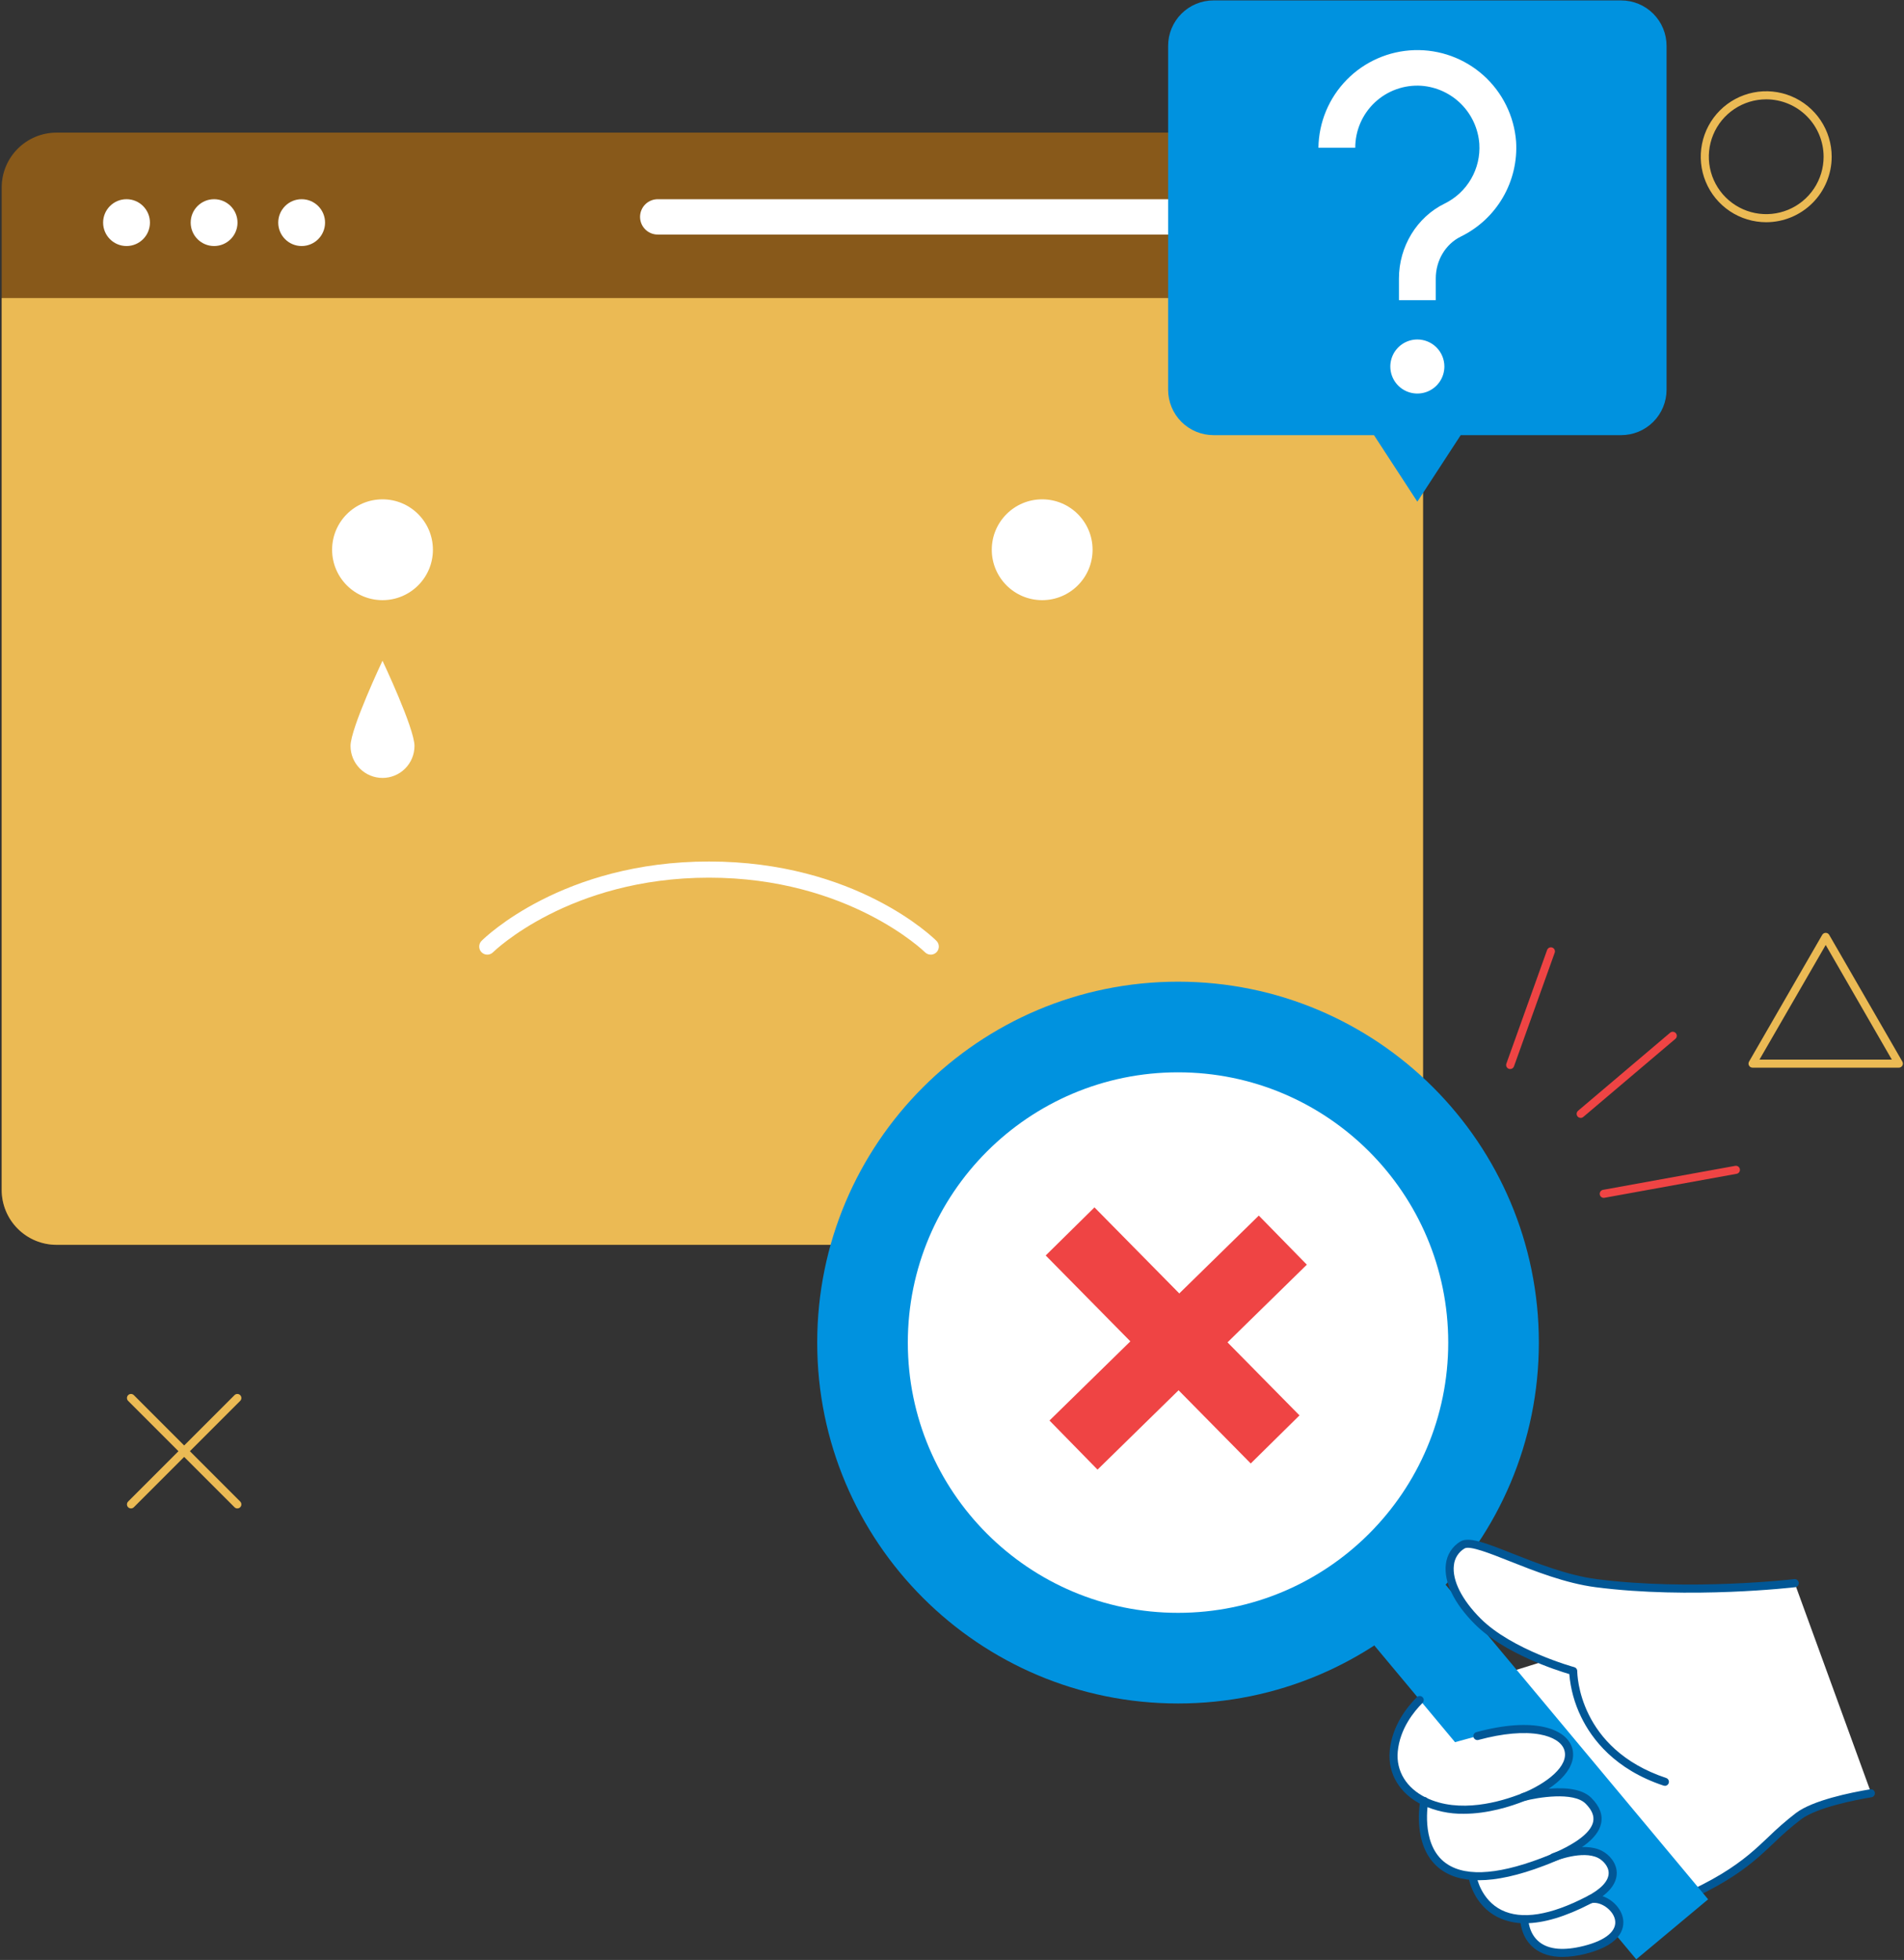 <svg width="480" height="494" viewBox="0 0 480 494" fill="none" xmlns="http://www.w3.org/2000/svg">
<rect x="0" y="0" width="480" height="494" fill="#333333" stroke="none"/>
<path d="M380.719 269.453C380.556 269.454 380.394 269.415 380.248 269.34C380.102 269.265 379.977 269.156 379.882 269.022C379.788 268.888 379.727 268.733 379.705 268.571C379.684 268.408 379.701 268.243 379.757 268.089L390.008 239.494C390.048 239.362 390.115 239.239 390.204 239.133C390.293 239.028 390.402 238.941 390.526 238.879C390.649 238.817 390.784 238.781 390.921 238.773C391.059 238.765 391.197 238.784 391.327 238.831C391.457 238.878 391.576 238.95 391.677 239.044C391.778 239.138 391.859 239.252 391.915 239.378C391.97 239.504 392 239.641 392.001 239.779C392.003 239.917 391.976 240.054 391.923 240.181L381.677 268.776C381.607 268.974 381.477 269.145 381.305 269.266C381.134 269.388 380.929 269.453 380.719 269.453ZM398.493 281.767C398.283 281.769 398.079 281.705 397.906 281.586C397.734 281.467 397.603 281.297 397.531 281.101C397.458 280.904 397.448 280.69 397.502 280.488C397.556 280.285 397.67 280.104 397.831 279.97L421.007 260.327C421.108 260.233 421.227 260.16 421.357 260.113C421.486 260.066 421.624 260.046 421.762 260.054C421.9 260.062 422.035 260.098 422.159 260.16C422.282 260.221 422.392 260.307 422.481 260.413C422.57 260.518 422.637 260.641 422.677 260.773C422.718 260.905 422.731 261.044 422.716 261.181C422.701 261.318 422.658 261.451 422.59 261.572C422.522 261.692 422.431 261.797 422.321 261.881L399.15 281.523C398.966 281.679 398.734 281.766 398.493 281.767ZM404.4 301.919C404.266 301.93 404.132 301.916 404.003 301.875C403.875 301.835 403.757 301.77 403.654 301.683C403.551 301.597 403.466 301.491 403.404 301.372C403.342 301.253 403.304 301.123 403.292 300.989C403.281 300.855 403.295 300.721 403.336 300.593C403.376 300.465 403.441 300.346 403.528 300.243C403.614 300.14 403.72 300.055 403.839 299.993C403.958 299.931 404.088 299.893 404.222 299.882L437.436 293.852C437.702 293.804 437.976 293.864 438.198 294.018C438.42 294.172 438.572 294.408 438.62 294.674C438.668 294.94 438.608 295.215 438.454 295.437C438.299 295.659 438.063 295.811 437.797 295.858L404.583 301.883C404.523 301.9 404.462 301.912 404.4 301.919Z" fill="#EF4444"/>
<path d="M445.265 56.01C442 56.01 438.809 55.042 436.095 53.229C433.381 51.415 431.265 48.837 430.016 45.821C428.767 42.805 428.44 39.487 429.077 36.285C429.714 33.083 431.286 30.142 433.594 27.834C435.902 25.526 438.843 23.954 442.045 23.317C445.247 22.68 448.565 23.007 451.581 24.256C454.597 25.506 457.175 27.621 458.988 30.335C460.802 33.05 461.77 36.241 461.77 39.505C461.765 43.881 460.024 48.076 456.93 51.17C453.836 54.264 449.641 56.005 445.265 56.01ZM445.265 25.037C442.403 25.037 439.606 25.886 437.227 27.475C434.848 29.065 432.993 31.325 431.898 33.968C430.803 36.612 430.517 39.521 431.075 42.328C431.633 45.134 433.011 47.712 435.034 49.736C437.058 51.759 439.636 53.137 442.442 53.695C445.249 54.253 448.158 53.967 450.802 52.872C453.445 51.777 455.705 49.922 457.295 47.543C458.884 45.164 459.733 42.367 459.733 39.505C459.729 35.669 458.203 31.991 455.491 29.279C452.778 26.567 449.101 25.041 445.265 25.037ZM59.832 380.2C59.562 380.198 59.304 380.09 59.114 379.899L32.301 353.087C32.207 352.992 32.132 352.88 32.081 352.756C32.029 352.632 32.003 352.5 32.003 352.366C32.003 352.232 32.029 352.1 32.081 351.976C32.132 351.852 32.207 351.74 32.301 351.645C32.396 351.551 32.508 351.476 32.632 351.424C32.756 351.373 32.888 351.347 33.022 351.347C33.156 351.347 33.288 351.373 33.412 351.424C33.536 351.476 33.648 351.551 33.743 351.645L60.555 378.458C60.699 378.6 60.797 378.782 60.837 378.981C60.876 379.179 60.856 379.385 60.779 379.572C60.701 379.758 60.569 379.918 60.401 380.03C60.232 380.142 60.034 380.201 59.832 380.2Z" fill="#EBBA54"/>
<path d="M33.019 380.199C32.818 380.2 32.62 380.14 32.452 380.027C32.285 379.915 32.154 379.756 32.077 379.569C32 379.382 31.98 379.177 32.02 378.979C32.06 378.781 32.158 378.6 32.301 378.458L59.114 351.645C59.305 351.454 59.564 351.347 59.834 351.347C60.105 351.347 60.364 351.454 60.555 351.645C60.746 351.836 60.853 352.096 60.853 352.366C60.853 352.636 60.746 352.895 60.555 353.086L33.742 379.899C33.648 379.994 33.535 380.07 33.411 380.121C33.287 380.173 33.154 380.199 33.019 380.199ZM478.708 269.104H441.822C441.643 269.105 441.467 269.059 441.311 268.97C441.156 268.88 441.027 268.752 440.937 268.597C440.847 268.442 440.8 268.266 440.8 268.087C440.799 267.908 440.846 267.732 440.936 267.577L459.381 235.631C459.471 235.476 459.599 235.348 459.754 235.258C459.908 235.169 460.084 235.122 460.262 235.122C460.441 235.122 460.616 235.169 460.771 235.258C460.926 235.348 461.054 235.476 461.143 235.631L479.589 267.577C479.678 267.732 479.725 267.907 479.725 268.086C479.725 268.265 479.678 268.44 479.589 268.595C479.499 268.75 479.371 268.878 479.216 268.968C479.062 269.057 478.886 269.104 478.708 269.104ZM443.569 267.067H476.925L460.262 238.177L443.569 267.067Z" fill="#EBBA54"/>
<path d="M14.256 33.422H344.913C348.582 33.422 352.1 34.879 354.694 37.473C357.287 40.067 358.745 43.585 358.745 47.253V301.308C358.745 304.61 357.433 307.777 355.098 310.112C352.763 312.447 349.596 313.759 346.293 313.759H14.256C10.588 313.759 7.07 312.302 4.476 309.708C1.882 307.114 0.425 303.596 0.425 299.927V47.258C0.425 43.59 1.882 40.072 4.476 37.478C7.07 34.884 10.588 33.427 14.256 33.427V33.422Z" fill="#88591A"/>
<path d="M0.42 75.12H358.745V299.922C358.745 303.59 357.288 307.108 354.694 309.702C352.1 312.296 348.582 313.753 344.913 313.753H14.257C10.588 313.753 7.07 312.296 4.476 309.702C1.882 307.108 0.425 303.59 0.425 299.922V75.12H0.42Z" fill="#EBBA54"/>
<path d="M31.897 62.012C35.157 62.012 37.8 59.369 37.8 56.109C37.8 52.85 35.157 50.207 31.897 50.207C28.638 50.207 25.995 52.85 25.995 56.109C25.995 59.369 28.638 62.012 31.897 62.012Z" fill="white"/>
<path d="M53.974 62.012C57.233 62.012 59.876 59.369 59.876 56.109C59.876 52.85 57.233 50.207 53.974 50.207C50.714 50.207 48.071 52.85 48.071 56.109C48.071 59.369 50.714 62.012 53.974 62.012Z" fill="white"/>
<path d="M76.045 62.012C79.305 62.012 81.947 59.369 81.947 56.109C81.947 52.85 79.305 50.207 76.045 50.207C72.785 50.207 70.143 52.85 70.143 56.109C70.143 59.369 72.785 62.012 76.045 62.012Z" fill="white"/>
<path d="M328.714 59.119H165.965C165.368 59.139 164.772 59.039 164.214 58.824C163.656 58.609 163.147 58.285 162.717 57.869C162.287 57.454 161.946 56.956 161.712 56.406C161.479 55.855 161.358 55.263 161.358 54.666C161.358 54.068 161.479 53.476 161.712 52.925C161.946 52.375 162.287 51.877 162.717 51.462C163.147 51.046 163.656 50.721 164.214 50.507C164.772 50.292 165.368 50.192 165.965 50.212H328.714C329.312 50.192 329.907 50.292 330.465 50.507C331.023 50.721 331.532 51.046 331.962 51.462C332.392 51.877 332.734 52.375 332.967 52.925C333.2 53.476 333.321 54.068 333.321 54.666C333.321 55.263 333.2 55.855 332.967 56.406C332.734 56.956 332.392 57.454 331.962 57.869C331.532 58.285 331.023 58.609 330.465 58.824C329.907 59.039 329.312 59.139 328.714 59.119Z" fill="white"/>
<path d="M262.734 151.269C269.752 151.269 275.44 145.581 275.44 138.563C275.44 131.546 269.752 125.857 262.734 125.857C255.717 125.857 250.028 131.546 250.028 138.563C250.028 145.581 255.717 151.269 262.734 151.269Z" fill="white"/>
<path d="M96.431 151.269C103.448 151.269 109.137 145.581 109.137 138.563C109.137 131.546 103.448 125.857 96.431 125.857C89.413 125.857 83.725 131.546 83.725 138.563C83.725 145.581 89.413 151.269 96.431 151.269Z" fill="white"/>
<path d="M88.369 188.018C88.369 190.156 89.219 192.206 90.73 193.718C92.242 195.23 94.293 196.079 96.431 196.079C98.569 196.079 100.619 195.23 102.131 193.718C103.643 192.206 104.492 190.156 104.492 188.018C104.492 183.562 96.426 166.537 96.426 166.537C96.426 166.537 88.369 183.562 88.369 188.018ZM234.639 240.619C234.1 240.618 233.584 240.404 233.202 240.023C233.014 239.835 213.881 221.216 178.742 221.216C143.502 221.216 124.476 239.835 124.287 240.023C123.905 240.405 123.387 240.62 122.846 240.62C122.305 240.62 121.787 240.405 121.405 240.023C121.023 239.641 120.808 239.123 120.808 238.582C120.808 238.041 121.023 237.523 121.405 237.141C122.22 236.321 141.831 217.142 178.742 217.142C215.653 217.142 235.27 236.321 236.08 237.141C236.365 237.426 236.559 237.789 236.638 238.184C236.717 238.58 236.676 238.989 236.522 239.362C236.368 239.734 236.106 240.052 235.771 240.276C235.436 240.5 235.042 240.619 234.639 240.619ZM452.444 399.034C452.444 399.034 426.395 402.141 402.383 399.034C387.798 397.145 372.246 387.27 368.691 389.404C363.873 392.292 363.873 399.997 372.541 408.659C377.124 413.243 384.101 416.614 389.346 418.692L396.609 421.167C396.609 421.167 393.522 420.326 389.362 418.682L357.91 428.485C355.588 430.787 351.926 435.309 351.361 441.379C350.852 446.716 353.724 451.427 359.04 454.009C358.771 455.537 356.173 472.118 371.716 472.851L371.263 473.157C371.263 473.157 372.994 483.556 384.244 483.704C384.315 483.765 384.244 495.239 399.521 491.434C405.902 489.84 408.179 487.167 408.255 484.671C441.866 473.132 442.416 466.002 453.432 457.737C457.287 454.849 465.949 452.924 471.724 451.962L452.444 399.034Z" fill="white"/>
<path d="M408.159 485.735C407.915 485.739 407.679 485.655 407.492 485.498C407.305 485.342 407.181 485.124 407.141 484.884C407.101 484.644 407.148 484.398 407.274 484.19C407.4 483.981 407.596 483.825 407.828 483.749C433.026 475.092 439.529 468.981 445.824 463.002C448.025 460.845 450.353 458.822 452.795 456.942C457.037 453.764 466.357 451.849 471.531 450.978C471.79 450.948 472.052 451.019 472.26 451.176C472.469 451.333 472.61 451.564 472.653 451.822C472.696 452.08 472.638 452.344 472.492 452.56C472.346 452.777 472.122 452.929 471.867 452.985C467.844 453.657 458.061 455.531 454.018 458.587C451.636 460.418 449.368 462.39 447.224 464.494C440.772 470.605 434.105 476.91 408.49 485.695C408.382 485.725 408.27 485.739 408.159 485.735Z" fill="#015796"/>
<path d="M296.982 429.36C347.22 429.36 387.946 388.634 387.946 338.397C387.946 288.159 347.22 247.433 296.982 247.433C246.744 247.433 206.019 288.159 206.019 338.397C206.019 388.634 246.744 429.36 296.982 429.36Z" fill="#0092DF"/>
<path d="M296.982 406.515C334.603 406.515 365.1 376.018 365.1 338.397C365.1 300.776 334.603 270.278 296.982 270.278C259.361 270.278 228.863 300.776 228.863 338.397C228.863 376.018 259.361 406.515 296.982 406.515Z" fill="white"/>
<path d="M276.689 370.416L264.577 358.042L317.345 306.387L329.457 318.76L276.689 370.416Z" fill="#EF4444"/>
<path d="M263.621 316.44L275.915 304.32L327.604 356.748L315.311 368.868L263.621 316.44Z" fill="#EF4444"/>
<path d="M332.764 398.317L350.885 383.192L430.619 478.722L412.497 493.847L332.764 398.317Z" fill="#0092DF"/>
<path d="M452.444 399.034C452.444 399.034 426.395 402.141 402.384 399.034C387.793 397.145 372.246 387.27 368.686 389.404C363.873 392.292 363.873 399.997 372.536 408.659C380.735 416.858 396.609 421.177 396.609 421.177C396.609 421.177 396.609 441.395 419.714 449.095M399.496 491.445C414.896 487.595 406.33 477.465 400.988 478.677L398.259 480.012L399.496 491.445ZM400.453 478.937L397.729 480.21L388.985 469.124L391.679 468.105C391.679 468.105 398.946 465.141 403.341 467.377C405.979 468.726 410.196 473.89 400.453 478.937Z" fill="white"/>
<path d="M388.903 469.312L376.895 454.925L384.09 452.944C384.09 452.944 396.282 449.731 400.458 453.907C404.308 457.757 404.899 463.262 388.903 469.312Z" fill="white"/>
<path d="M384.106 452.939C384.055 452.965 382.141 453.53 375.958 455.404L365.264 439.535L372.572 437.539C397.566 430.802 403.341 445.234 384.106 452.939Z" fill="white"/>
<path d="M419.713 450.113C419.602 450.114 419.492 450.097 419.387 450.062C407.114 445.988 401.298 438.349 398.574 432.686C396.937 429.32 395.935 425.681 395.62 421.951C392.371 420.993 379.207 416.772 371.817 409.382C366.552 404.111 363.954 398.744 364.504 394.262C364.63 393.09 365.026 391.963 365.66 390.969C366.295 389.975 367.151 389.141 368.161 388.533C370.33 387.23 374.715 388.966 381.346 391.589C387.508 394.028 395.177 397.068 402.51 398.016C426.115 401.071 452.061 398.046 452.321 398.016C452.591 397.983 452.863 398.059 453.077 398.228C453.291 398.396 453.429 398.642 453.462 398.912C453.494 399.182 453.418 399.454 453.25 399.668C453.082 399.882 452.836 400.02 452.565 400.053C452.301 400.088 426.115 403.144 402.251 400.053C394.663 399.07 386.861 395.979 380.592 393.499C375.642 391.533 370.519 389.506 369.21 390.29C368.461 390.735 367.828 391.35 367.362 392.085C366.895 392.82 366.609 393.655 366.526 394.522C366.063 398.311 368.512 403.205 373.258 407.951C381.162 415.855 396.715 420.174 396.873 420.204C397.089 420.262 397.28 420.39 397.416 420.568C397.553 420.745 397.626 420.963 397.627 421.187C397.627 421.981 397.932 440.773 420.034 448.137C420.264 448.213 420.46 448.368 420.586 448.575C420.712 448.782 420.76 449.028 420.721 449.267C420.683 449.506 420.56 449.724 420.375 449.881C420.19 450.038 419.956 450.124 419.713 450.123V450.113ZM368.996 457.161C365.404 457.222 361.845 456.461 358.592 454.936C352.888 452.165 349.807 447.068 350.347 441.298C350.948 434.84 354.895 430.053 357.191 427.772C357.286 427.677 357.399 427.603 357.523 427.552C357.647 427.501 357.779 427.475 357.913 427.476C358.047 427.476 358.179 427.503 358.303 427.555C358.426 427.606 358.538 427.682 358.633 427.777C358.727 427.872 358.802 427.984 358.852 428.108C358.903 428.232 358.929 428.365 358.929 428.498C358.928 428.632 358.901 428.765 358.85 428.888C358.798 429.012 358.722 429.124 358.627 429.218C356.524 431.306 352.914 435.67 352.374 441.486C351.915 446.375 354.574 450.719 359.503 453.102C367.906 457.176 378.29 454.172 383.734 452.002H383.77C389.809 449.553 395.707 445.102 394.342 441.028C393.726 439.169 391.505 437.763 388.231 437.162C384.208 436.419 378.865 436.893 372.785 438.527C372.652 438.573 372.511 438.591 372.371 438.58C372.231 438.569 372.095 438.529 371.971 438.462C371.847 438.396 371.738 438.304 371.651 438.194C371.564 438.083 371.501 437.956 371.466 437.82C371.431 437.684 371.424 437.542 371.446 437.403C371.469 437.264 371.519 437.132 371.596 437.014C371.672 436.895 371.771 436.794 371.888 436.716C372.005 436.639 372.137 436.586 372.276 436.561C386.683 432.681 394.714 435.686 396.282 440.381C397.851 445.076 393.227 450.393 384.483 453.892H384.442C380.79 455.353 375.036 457.161 368.996 457.161Z" fill="#015796"/>
<path d="M372.8 473.91C368.532 473.91 365.115 472.836 362.574 470.687C355.888 465.014 357.991 454.166 358.062 453.708C358.124 453.452 358.282 453.23 358.503 453.088C358.725 452.947 358.993 452.896 359.251 452.947C359.509 452.999 359.737 453.148 359.888 453.364C360.038 453.58 360.099 453.845 360.058 454.105C360.058 454.207 358.128 464.25 363.898 469.139C368.532 473.055 376.823 472.795 388.541 468.359C398.548 464.576 401.181 461.291 401.629 459.193C401.95 457.706 401.329 456.214 399.735 454.609C396.654 451.523 387.584 453.056 384.35 453.912C384.093 453.968 383.824 453.922 383.599 453.784C383.375 453.646 383.213 453.427 383.147 453.171C383.081 452.916 383.116 452.646 383.246 452.416C383.375 452.187 383.588 452.016 383.841 451.941C386.071 451.386 388.343 451.013 390.634 450.826C395.686 450.423 399.236 451.213 401.186 453.168C403.279 455.261 404.104 457.426 403.631 459.61C402.816 463.42 398.115 466.898 389.275 470.244C382.838 472.698 377.338 473.91 372.8 473.91Z" fill="#015796"/>
<path d="M384.488 484.753C382.101 484.792 379.739 484.269 377.593 483.225C371.456 480.169 370.3 473.61 370.254 473.335C370.21 473.068 370.273 472.795 370.43 472.575C370.587 472.355 370.825 472.206 371.092 472.161C371.359 472.117 371.632 472.18 371.852 472.337C372.072 472.494 372.221 472.732 372.266 472.999C372.266 473.091 373.335 478.835 378.525 481.417C383.581 483.928 390.803 482.787 399.99 478.025C403.626 476.167 405.546 474.094 405.546 472.093C405.546 470.295 403.957 468.838 402.893 468.299C398.971 466.302 392.142 469.037 392.076 469.062C391.951 469.12 391.816 469.151 391.678 469.155C391.541 469.159 391.404 469.135 391.276 469.084C391.149 469.034 391.032 468.958 390.935 468.861C390.837 468.765 390.76 468.649 390.708 468.522C390.656 468.395 390.63 468.258 390.632 468.121C390.634 467.983 390.665 467.848 390.721 467.722C390.777 467.597 390.857 467.484 390.958 467.39C391.059 467.297 391.178 467.225 391.307 467.178C391.618 467.051 399.063 464.062 403.814 466.486C405.683 467.433 407.573 469.541 407.583 472.087C407.583 474.944 405.357 477.557 400.937 479.849C394.617 483.113 389.117 484.753 384.488 484.753Z" fill="#015796"/>
<path d="M393.888 493.242C391.021 493.242 388.669 492.534 386.856 491.124C383.291 488.348 383.25 483.938 383.25 483.75C383.25 483.479 383.357 483.22 383.548 483.029C383.739 482.838 383.998 482.731 384.269 482.731C384.539 482.731 384.798 482.838 384.989 483.029C385.18 483.22 385.287 483.479 385.287 483.75C385.287 483.8 385.358 487.391 388.129 489.535C390.538 491.399 394.275 491.714 399.246 490.472C404.929 489.051 407.796 486.591 407.114 483.724C406.533 481.295 403.442 479.181 401.212 479.686C401.081 479.715 400.946 479.719 400.814 479.697C400.682 479.674 400.556 479.626 400.443 479.555C400.33 479.484 400.232 479.391 400.154 479.282C400.077 479.173 400.022 479.05 399.992 478.919C399.962 478.789 399.958 478.654 399.981 478.522C400.003 478.39 400.051 478.264 400.123 478.151C400.194 478.037 400.286 477.939 400.396 477.862C400.505 477.784 400.628 477.729 400.758 477.7C404.114 476.936 408.244 479.686 409.095 483.25C409.558 485.196 409.579 489.988 399.74 492.448C397.829 492.949 395.864 493.216 393.888 493.242Z" fill="#015796"/>
<path d="M420.141 11.549V98.235C420.141 101.27 418.935 104.181 416.789 106.327C414.643 108.473 411.733 109.678 408.698 109.678H368.247L357.314 126.448L346.38 109.678H305.929C304.427 109.678 302.939 109.382 301.55 108.807C300.162 108.232 298.901 107.389 297.838 106.327C296.775 105.264 295.932 104.003 295.357 102.614C294.782 101.226 294.486 99.738 294.486 98.235V11.549C294.486 10.046 294.782 8.558 295.357 7.17C295.932 5.782 296.775 4.52 297.838 3.458C298.901 2.395 300.162 1.552 301.55 0.977C302.939 0.402 304.427 0.106 305.929 0.106H408.698C411.733 0.106 414.643 1.312 416.789 3.458C418.935 5.604 420.141 8.514 420.141 11.549Z" fill="#0092DF"/>
<path d="M382.207 35.658C381.712 29.254 378.768 23.288 373.986 19C369.205 14.713 362.954 12.434 356.535 12.638C350.115 12.842 344.022 15.513 339.522 20.096C335.023 24.678 332.463 30.82 332.376 37.241H341.66C341.657 35.1 342.095 32.981 342.945 31.015C343.795 29.049 345.04 27.279 346.602 25.814C348.164 24.35 350.01 23.221 352.027 22.499C354.043 21.777 356.186 21.477 358.323 21.617C362.106 21.897 365.663 23.527 368.346 26.21C371.028 28.893 372.658 32.45 372.938 36.233C373.141 39.333 372.416 42.423 370.856 45.109C369.296 47.796 366.972 49.957 364.179 51.317C357.192 54.734 352.675 62.139 352.675 70.19V75.665H361.959V70.17C361.959 65.643 364.429 61.513 368.253 59.639C372.695 57.475 376.393 54.04 378.877 49.77C381.362 45.5 382.521 40.588 382.207 35.658ZM357.314 85.565C355.967 85.565 354.649 85.965 353.528 86.714C352.408 87.463 351.534 88.527 351.019 89.772C350.503 91.018 350.368 92.388 350.632 93.71C350.895 95.032 351.545 96.246 352.498 97.199C353.452 98.151 354.666 98.8 355.988 99.062C357.31 99.325 358.681 99.189 359.925 98.673C361.17 98.156 362.234 97.282 362.982 96.161C363.731 95.04 364.129 93.722 364.128 92.374C364.127 90.567 363.408 88.836 362.131 87.559C360.853 86.282 359.121 85.565 357.314 85.565Z" fill="white"/>
</svg>
